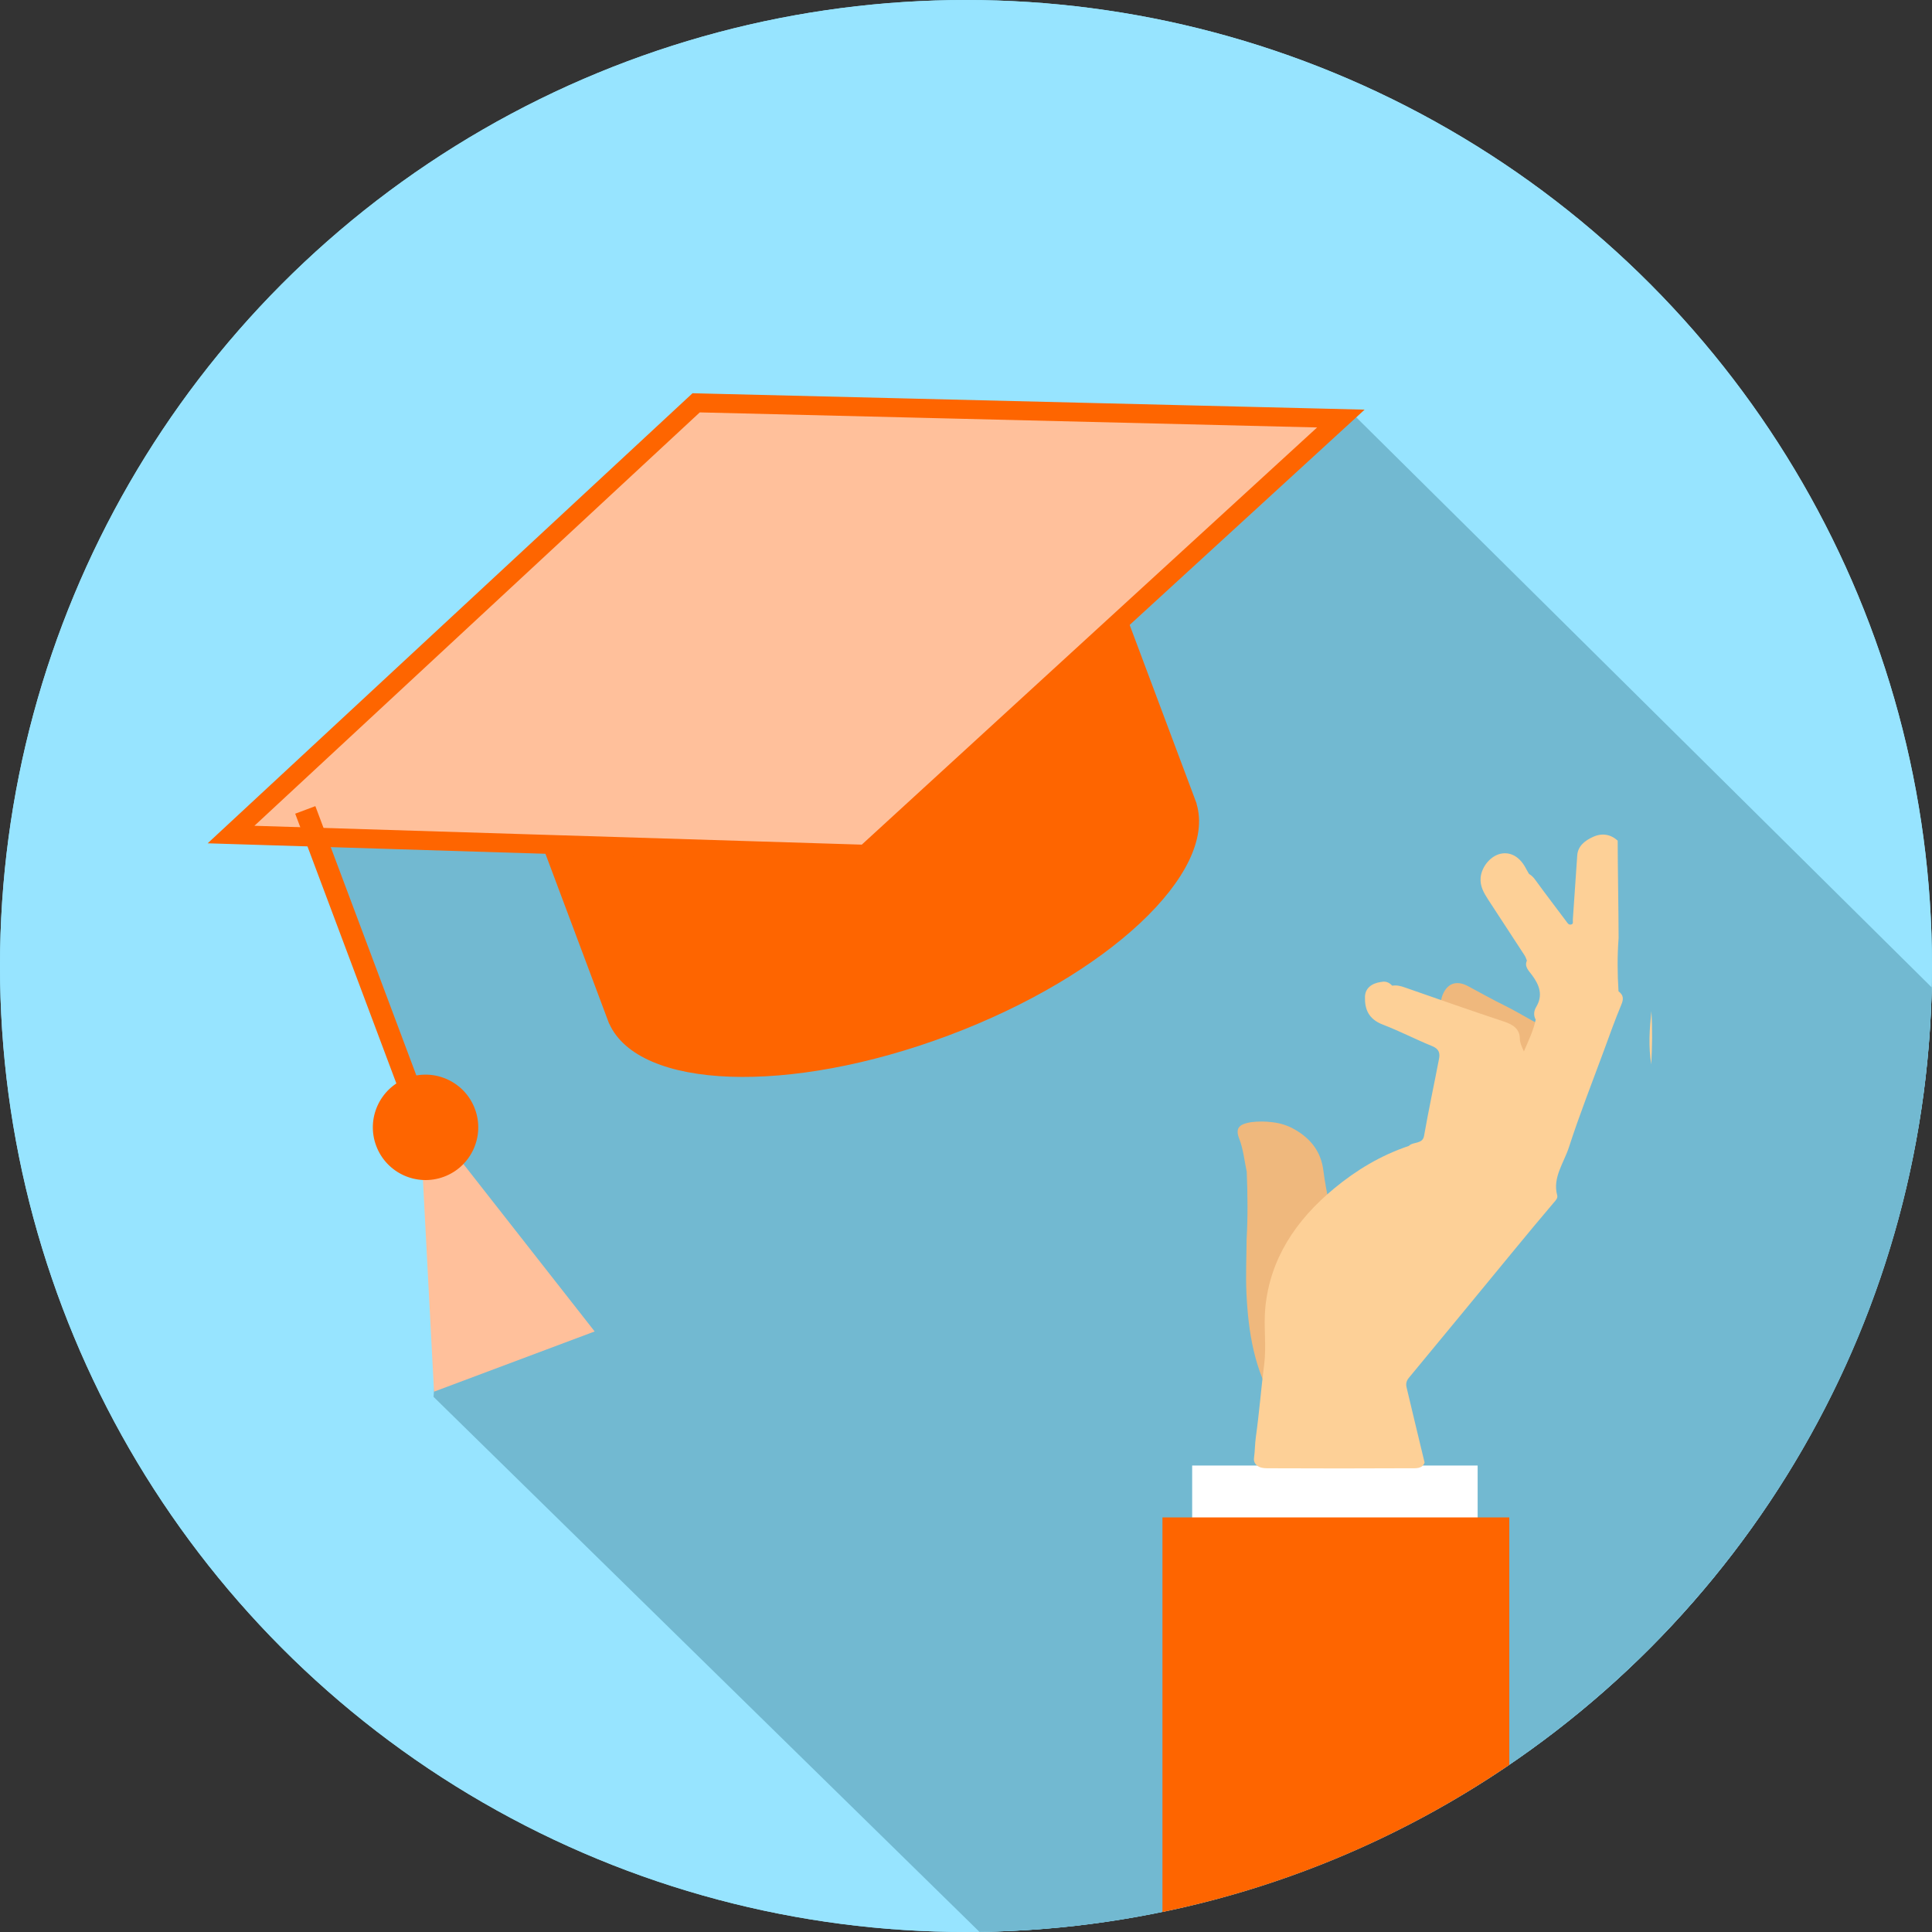 <svg width="713" height="713" viewBox="0 0 713 713" fill="none" xmlns="http://www.w3.org/2000/svg">
<rect x="0" y="0" width="713" height="713" fill="#333333" stroke="none"/>
<circle cx="356.5" cy="356.5" r="356.5" fill="#97E4FF"/>
<circle cx="356.5" cy="356.5" r="356.5" fill="#97E4FF"/>
<path fill-rule="evenodd" clip-rule="evenodd" d="M361.466 712.966L360.5 712L160 515.5L165 442.5L153 406L117 307L268 161.5L499.5 153L712.914 364.415C708.741 556 553.43 710.345 361.466 712.966Z" fill="#72B9D1"/>
<path d="M476.068 567.25C477.686 553.267 479.458 539.299 480.825 525.303C481.342 520.062 480.178 514.821 480.784 509.455C482.337 495.612 488.364 483.655 498.695 473.069C507.642 463.896 518.813 457.2 530.511 451.013C531.069 450.714 531.514 450.261 532.016 449.879C520.48 452.551 509.502 456.637 498.161 459.803C493.574 461.084 493.711 461.042 492.983 456.838C491.552 448.521 489.448 440.274 488.38 431.929C487.523 425.22 483.972 420.334 477.662 416.736C475.219 415.351 472.46 414.474 469.507 414.147C466.894 413.806 464.282 413.813 461.661 414.14C457.721 414.801 455.69 416.054 457.3 420.146C458.845 424.057 459.217 428.317 460.107 432.423C460.439 440.726 460.536 449.036 460.059 457.34C460.018 463.937 459.687 470.549 459.994 477.133C460.674 491.631 462.85 505.892 471.069 518.927C472.719 521.544 472.007 524.349 472.185 527.084C472.63 530.272 472.638 533.46 472.185 536.647C472.088 546.871 471.991 557.095 471.894 567.319C473.318 568.503 474.709 568.537 476.068 567.25Z" fill="#EFB87D"/>
<path d="M578.839 403.248C579.034 402.816 579.163 402.35 579.438 401.96C584.874 394.2 580.959 387.741 575.604 381.484C568.299 378.826 562.151 374.483 555.323 371.114C550.752 368.866 546.327 366.388 541.862 363.987C537.89 361.843 534.695 362.637 532.793 366.284C530.294 371.079 532.251 376.863 537.461 379.814C551.254 387.644 565.047 395.439 578.839 403.248Z" fill="#EFB87D"/>
<path d="M609.435 373.162C608.756 379.711 608.295 386.268 609.403 392.824C609.735 386.268 609.872 379.718 609.435 373.162Z" fill="#FDD097"/>
<rect width="105.356" height="22.416" transform="matrix(-1 0 0 1 545.32 540.854)" fill="white"/>
<path d="M597.003 310.232C594.398 307.873 591.235 307.358 587.991 308.812C584.844 310.218 582.312 312.271 582.077 315.682C581.551 323.616 581.001 331.55 580.443 339.484C580.403 340.111 580.799 341.036 579.723 341.21C578.841 341.356 578.469 340.612 578.024 340.013C574.311 335.023 570.485 330.088 566.845 325.056C566.116 324.047 565.413 323.142 564.256 322.509C559.904 323.929 559.006 323.504 558.027 319.489C560.017 319.426 561.109 321.841 563.35 320.901C561.23 316.607 557.986 314.464 554.362 314.972C550.293 315.542 546.815 319.725 546.426 323.852C546.135 326.956 547.551 329.448 549.177 331.954C553.667 338.851 558.189 345.727 562.67 352.624C563.051 353.202 563.228 353.877 563.504 354.511C562.468 356.724 564.232 358.311 565.397 359.87C568.171 363.607 569.482 367.331 566.95 371.576C566.084 373.024 565.85 374.673 566.739 376.274C565.955 380.206 564.175 383.853 562.395 388.001C561.497 386.129 560.915 384.758 560.883 383.171C560.81 379.872 558.609 378.188 555.074 377.019C542.794 372.954 530.627 368.653 518.428 364.408C516.908 363.879 515.427 363.489 513.793 363.774C513.631 365.152 515.451 365.799 515.662 367.198C511.318 367.539 510.509 364.95 509.675 362.389C506.043 362.883 503.819 364.839 503.738 367.839C503.624 372.21 504.862 376.044 510.347 378.139C516.543 380.506 522.376 383.568 528.516 386.053C531.242 387.152 531.436 388.837 531.056 390.827C529.236 400.293 527.206 409.73 525.539 419.216C524.989 422.341 521.422 421.277 519.933 422.898C509.489 426.406 500.486 431.89 492.501 438.481C477.972 450.473 468.742 464.734 466.971 482.447C466.267 489.504 467.44 496.471 466.542 503.514C465.409 512.465 464.714 521.464 463.46 530.407C463.104 532.941 463.152 535.488 462.788 538.021C462.602 539.33 463.144 540.541 464.592 541.299C465.822 541.905 467.189 541.856 468.524 541.863C485.827 541.94 503.131 541.947 520.443 541.856C522.497 541.842 524.908 542.156 525.741 539.74C523.525 530.512 521.284 521.283 519.1 512.047C518.809 510.801 518.938 509.688 519.933 508.491C532.941 492.81 545.844 477.067 558.787 461.358C563.617 455.498 568.454 449.638 573.397 443.847C574.158 442.964 574.975 442.177 574.675 441.091C572.904 434.605 577.151 429.148 579.019 423.365C582.87 411.449 587.497 399.715 591.841 387.918C593.945 382.19 595.991 376.413 598.362 370.741C599.203 368.73 599.211 367.24 597.31 365.848C596.889 359.292 596.849 352.743 597.342 346.187C597.326 336.624 597.019 319.802 597.003 310.232Z" fill="#FDD097"/>
<path d="M563.36 320.908C561.944 320.393 560.989 319.447 560.188 318.361C559.363 317.247 558.376 316.642 556.912 317.602C555.747 318.368 554.987 319.315 555.909 320.546C557.066 322.085 557.996 324.04 559.663 324.938C562.235 326.323 563.521 324.472 564.266 322.509C563.958 321.98 563.659 321.444 563.36 320.908Z" fill="#FDD097"/>
<path d="M509.673 362.403C508.75 363.697 507.577 365.173 509.074 366.488C510.959 368.144 513.539 369.056 516.177 369.397C517.285 369.536 517.52 368.117 517.932 367.295C518.385 366.398 517.859 365.743 516.953 365.291C515.91 364.776 514.85 364.282 513.798 363.781C512.739 362.625 511.444 361.985 509.673 362.403Z" fill="#FDD097"/>
<path fill-rule="evenodd" clip-rule="evenodd" d="M557 651.316C518.961 677.235 475.648 695.986 429 705.623V560H557V651.316Z" fill="#FE6500"/>
<path fill-rule="evenodd" clip-rule="evenodd" d="M193.096 293.211L409.898 211.946L441.611 296.552L441.566 296.569C449.276 322.126 408.888 360.08 350.056 382.132C291.223 404.185 235.839 402.129 224.85 377.801L224.809 377.817L224.416 376.769C224.38 376.678 224.345 376.587 224.311 376.496C224.277 376.404 224.243 376.313 224.21 376.221L193.096 293.211Z" fill="#FE6500"/>
<path d="M93.784 308.253L85.264 307.988L91.512 302.189L255.867 149.627L256.91 148.659L258.334 148.694L486.162 154.252L494.846 154.464L488.441 160.332L320.405 314.291L319.355 315.253L317.932 315.208L93.784 308.253Z" fill="#FFC09B" stroke="#FE6500" stroke-width="7"/>
<rect width="7.946" height="108.06" transform="matrix(-0.936 0.351 0.351 0.936 116.383 297.501)" fill="#FE6500"/>
<path d="M154.678 408.733L160.177 513.588L219.456 491.368L154.678 408.733Z" fill="#FFC09B"/>
<circle r="19.456" transform="matrix(-0.936 0.351 0.351 0.936 157.048 416.047)" fill="#FE6500"/>
</svg>
